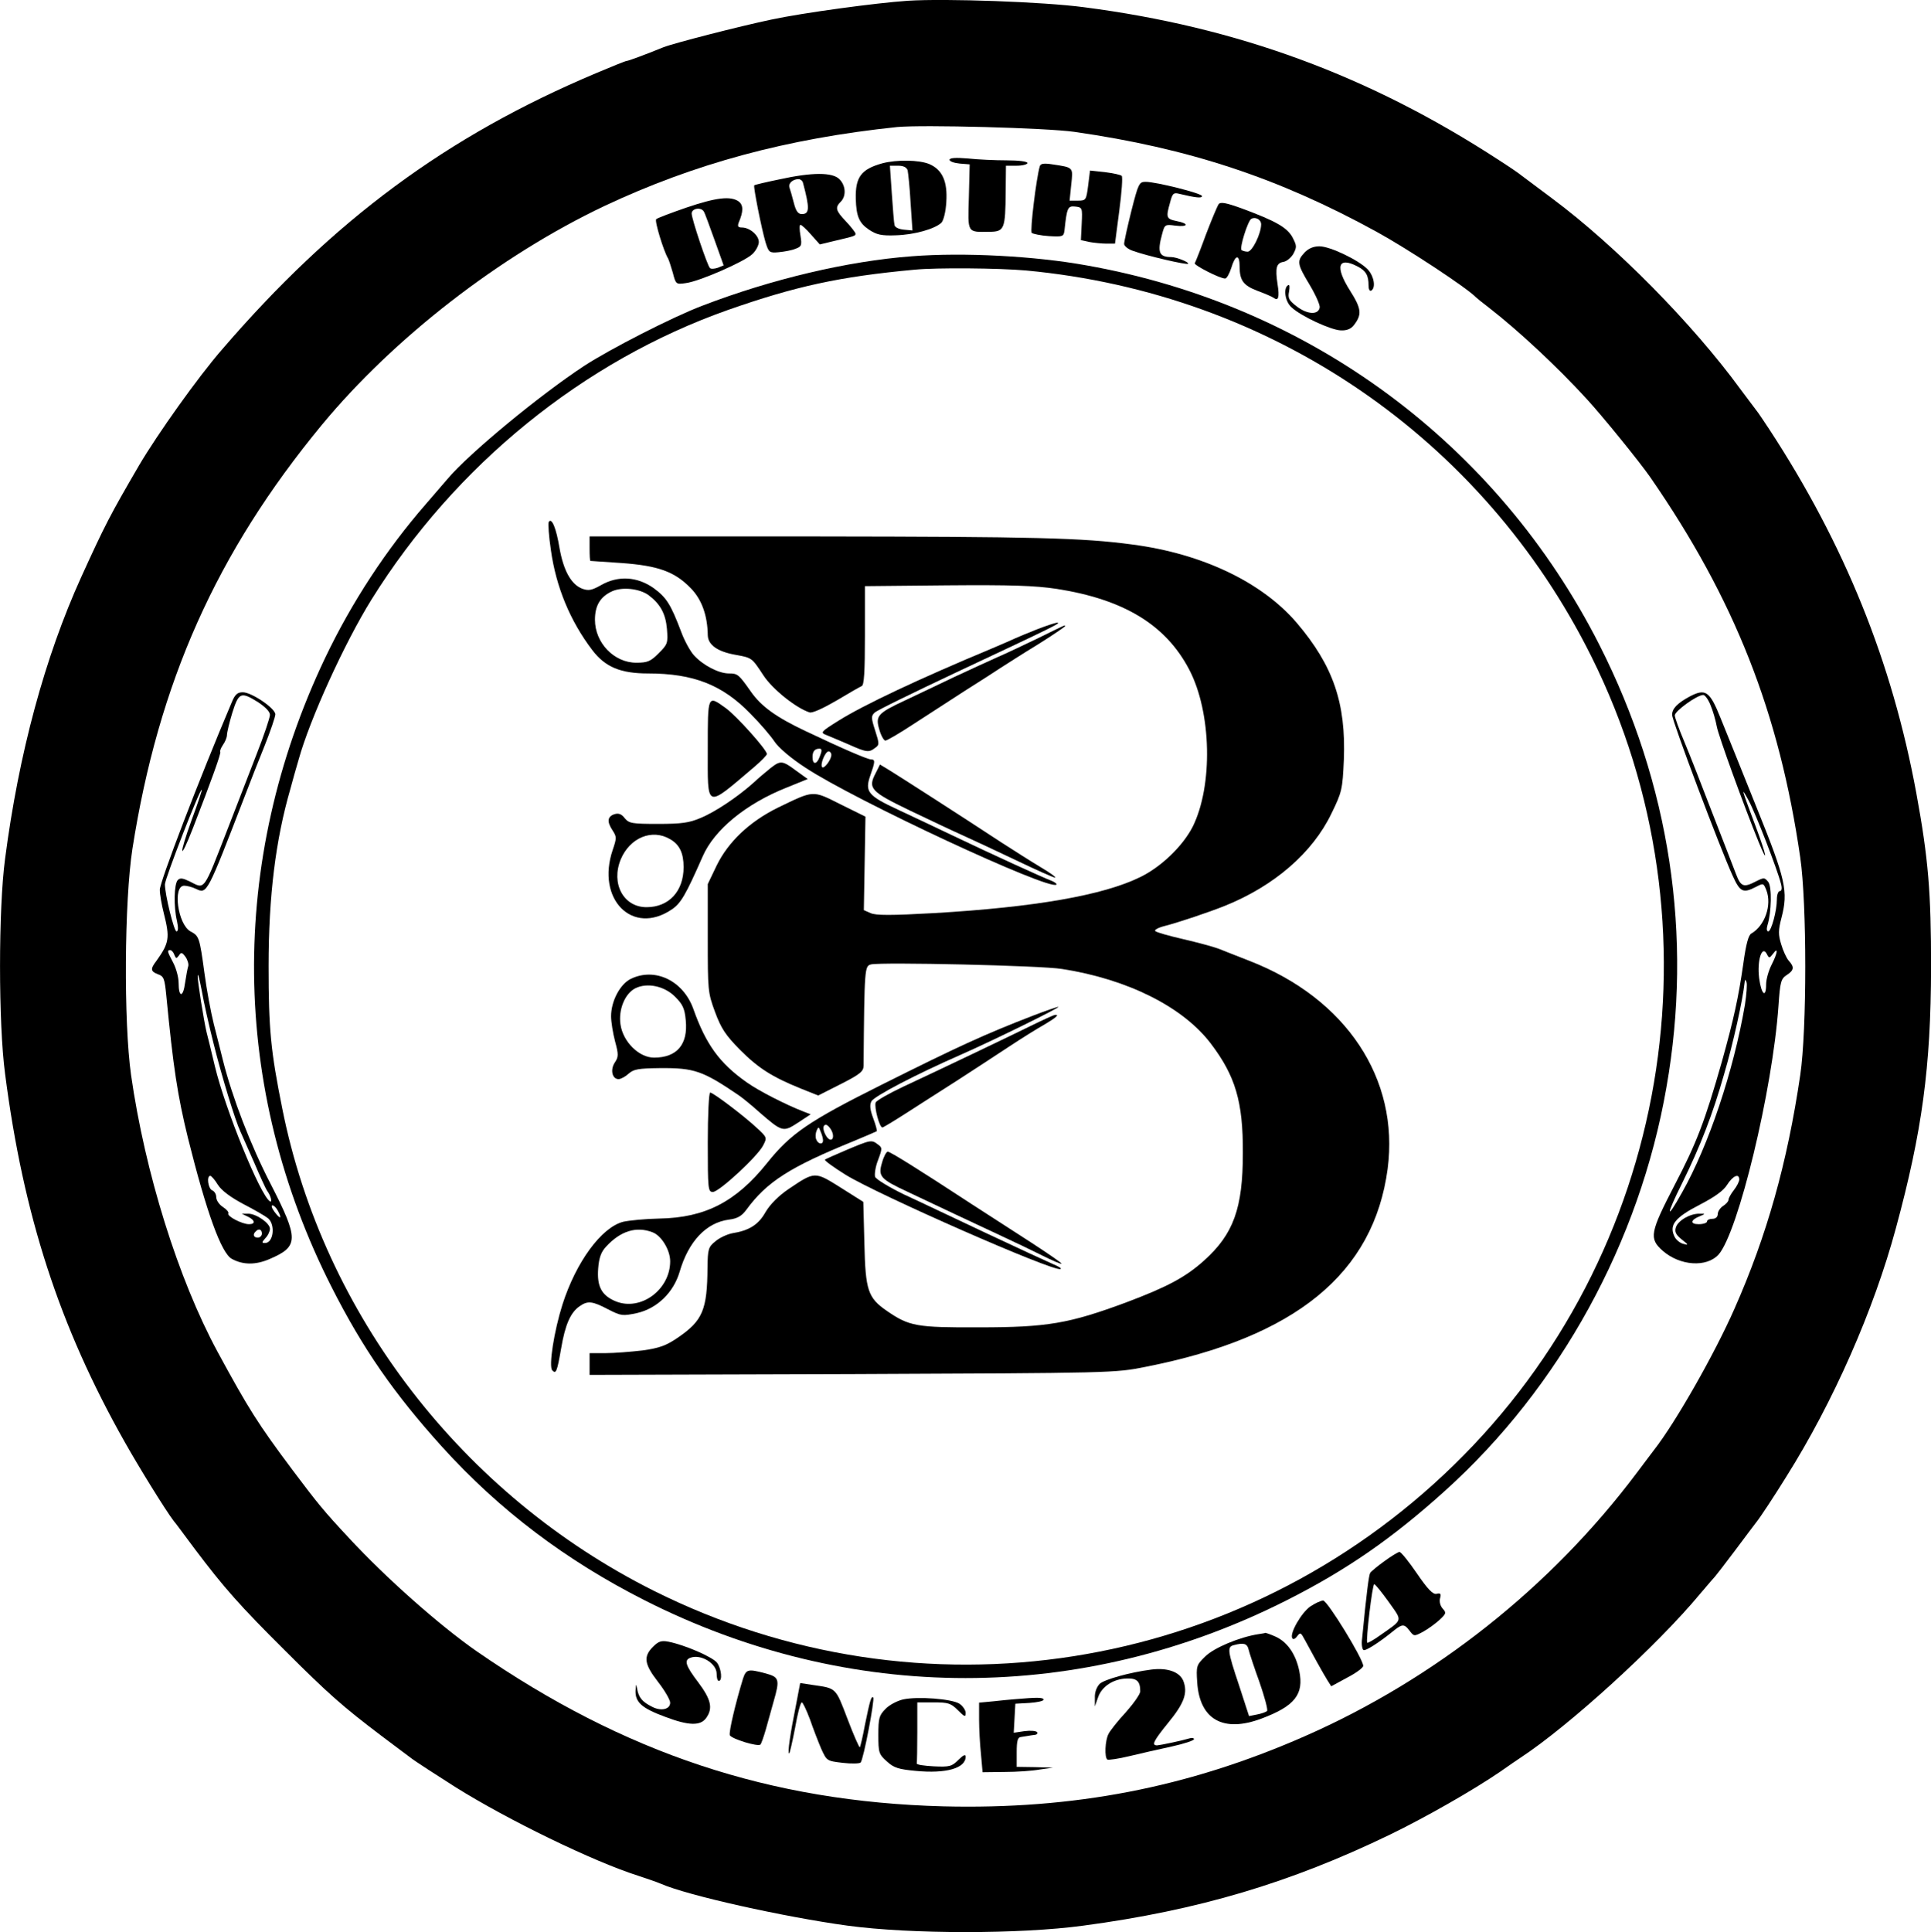 <?xml version="1.0" standalone="no"?>
<!DOCTYPE svg PUBLIC "-//W3C//DTD SVG 20010904//EN"
 "http://www.w3.org/TR/2001/REC-SVG-20010904/DTD/svg10.dtd">
<svg version="1.0" xmlns="http://www.w3.org/2000/svg"
 width="718.857pt" height="719.193pt" viewBox="0 0 718.857 719.193"
 preserveAspectRatio="xMidYMid meet">
<g transform="translate(-0.515,719.681) scale(0.1,-0.1)"
fill="#000000" stroke="none">
<path d="M3385 7194 c-119 -8 -391 -45 -508 -70 -119 -25 -364 -88 -402 -103
-69 -28 -131 -51 -137 -51 -4 0 -56 -21 -115 -46 -555 -234 -977 -546 -1393
-1030 -87 -100 -238 -312 -307 -429 -109 -187 -127 -222 -215 -415 -136 -299
-233 -658 -284 -1050 -25 -188 -25 -612 0 -800 68 -527 202 -940 445 -1370 54
-96 153 -256 183 -295 5 -5 40 -53 79 -105 107 -142 167 -210 333 -375 166
-166 219 -212 363 -321 54 -41 103 -77 108 -81 12 -10 105 -70 165 -108 196
-123 516 -278 680 -330 30 -10 69 -23 85 -30 100 -44 461 -124 695 -156 236
-32 643 -32 878 0 427 57 770 159 1142 339 132 64 309 165 410 234 30 21 63
44 74 51 183 120 511 419 671 612 28 33 53 62 56 65 3 3 36 46 73 95 37 50 73
97 79 105 14 17 70 102 112 170 175 278 326 621 408 925 98 361 130 599 131
970 0 281 -10 405 -55 650 -90 488 -267 926 -548 1355 -20 30 -41 62 -48 70
-6 8 -33 44 -60 80 -177 242 -462 531 -698 707 -55 41 -107 80 -115 86 -8 7
-46 33 -85 58 -482 314 -973 495 -1545 569 -150 20 -514 33 -655 24z m620
-488 c425 -61 759 -171 1125 -372 115 -63 338 -210 370 -244 3 -3 25 -21 50
-40 107 -83 253 -219 360 -336 61 -66 201 -239 239 -294 314 -454 480 -876
558 -1415 25 -172 25 -641 0 -810 -48 -326 -124 -597 -245 -870 -73 -166 -219
-423 -299 -525 -6 -8 -35 -46 -64 -85 -320 -426 -753 -769 -1239 -982 -433
-190 -858 -272 -1343 -260 -644 17 -1187 197 -1737 577 -138 96 -338 273 -475
421 -97 104 -116 128 -211 254 -128 171 -164 228 -279 440 -147 272 -270 667
-322 1030 -28 199 -25 648 5 842 97 619 313 1103 705 1578 268 324 664 631
1052 815 336 158 679 251 1090 294 94 9 554 -3 660 -18z"/>
<path d="M3540 6602 c0 -6 17 -12 38 -14 l37 -3 -3 -121 c-4 -137 -8 -131 78
-130 54 1 58 10 59 149 l1 97 40 0 c22 0 40 5 40 10 0 6 -33 10 -77 10 -43 0
-108 3 -145 7 -46 4 -68 2 -68 -5z"/>
<path d="M3290 6589 c-79 -22 -101 -51 -99 -133 2 -64 12 -89 49 -114 29 -19
46 -23 100 -21 70 2 146 24 170 47 8 9 16 41 18 77 5 77 -15 120 -63 141 -38
16 -122 17 -175 3z m94 -26 c2 -10 8 -64 11 -121 l7 -103 -32 3 c-20 2 -34 9
-35 18 -2 8 -6 61 -10 118 l-7 102 30 0 c21 0 32 -6 36 -17z"/>
<path d="M3876 6578 c-13 -44 -37 -241 -30 -248 5 -4 34 -10 64 -12 52 -3 55
-2 58 22 9 84 12 91 40 88 26 -3 27 -4 24 -64 l-3 -61 32 -7 c17 -3 46 -6 63
-6 l32 0 16 123 c9 67 13 125 9 129 -3 4 -31 10 -62 14 l-56 6 -7 -56 c-7 -54
-8 -56 -38 -56 l-31 0 6 59 c7 66 10 64 -70 76 -32 5 -44 3 -47 -7z"/>
<path d="M2906 6529 c-49 -10 -91 -20 -93 -22 -4 -5 27 -161 42 -212 12 -38
14 -40 49 -37 21 2 49 7 63 13 22 8 24 13 18 49 -4 22 -4 40 0 40 4 0 22 -16
39 -36 l33 -37 54 13 c77 18 79 19 79 27 0 4 -16 25 -35 45 -39 41 -42 52 -20
74 21 21 19 60 -5 84 -26 26 -102 26 -224 -1z m88 -11 c26 -97 25 -118 -4
-118 -14 0 -22 11 -30 43 -6 23 -13 48 -16 56 -5 15 12 31 34 31 7 0 14 -6 16
-12z"/>
<path d="M4217 6412 c-15 -60 -27 -115 -27 -123 0 -8 15 -20 33 -26 53 -19
200 -53 205 -48 6 5 -43 25 -63 25 -45 0 -52 18 -34 84 10 38 11 38 50 33 48
-6 52 8 4 17 -38 8 -40 13 -24 69 9 35 13 38 36 32 59 -14 83 -17 83 -8 0 10
-171 53 -210 53 -24 0 -27 -6 -53 -108z"/>
<path d="M2560 6424 c-58 -20 -108 -39 -112 -43 -7 -6 28 -120 44 -146 3 -5
11 -30 18 -54 11 -43 12 -43 48 -38 50 6 219 80 248 108 13 12 24 33 24 45 0
25 -34 54 -63 54 -14 0 -17 4 -12 18 18 42 18 65 0 79 -30 21 -83 15 -195 -23z
m65 -14 c4 -6 21 -53 40 -106 l34 -95 -22 -9 c-12 -4 -25 -5 -29 -1 -10 10
-68 183 -68 203 0 19 34 25 45 8z"/>
<path d="M4542 6437 c-5 -7 -26 -57 -47 -112 -20 -55 -39 -103 -42 -108 -4 -7
93 -57 113 -57 6 0 16 18 23 40 15 50 31 52 31 4 0 -51 14 -70 67 -90 27 -10
53 -21 60 -26 17 -13 22 2 14 52 -9 60 -4 78 22 82 12 2 28 15 37 30 13 25 13
30 -3 61 -20 37 -62 61 -189 108 -58 21 -79 25 -86 16z m158 -75 c0 -35 -33
-102 -50 -102 -9 0 -19 3 -23 6 -8 8 23 107 36 116 15 9 37 -2 37 -20z"/>
<path d="M4862 6257 c-30 -32 -28 -43 19 -121 22 -37 39 -75 37 -84 -5 -28
-46 -26 -85 4 -30 23 -34 31 -29 56 3 18 2 27 -4 23 -18 -11 -11 -61 13 -82
35 -33 147 -85 184 -86 22 -1 38 6 48 19 31 40 29 61 -14 129 -57 90 -45 128
28 90 31 -16 41 -33 41 -71 0 -14 4 -22 10 -19 18 11 10 55 -14 80 -35 35
-140 85 -179 85 -22 0 -41 -8 -55 -23z"/>
<path d="M3400 6243 c-239 -18 -522 -85 -780 -184 -111 -42 -345 -162 -440
-224 -166 -109 -429 -326 -509 -421 -14 -16 -50 -58 -81 -94 -148 -170 -276
-366 -374 -571 -362 -759 -353 -1602 24 -2344 116 -229 233 -397 412 -595 212
-234 459 -421 753 -570 762 -386 1626 -386 2390 0 224 113 395 232 590 408
427 385 724 926 824 1502 99 563 13 1129 -250 1647 -380 748 -1078 1265 -1909
1412 -193 35 -458 49 -650 34z m425 -53 c912 -85 1699 -622 2105 -1438 499
-1003 291 -2225 -512 -3008 -797 -778 -1987 -965 -2980 -468 -711 356 -1229
1028 -1382 1794 -43 214 -51 295 -51 530 0 261 26 470 81 660 8 30 22 80 31
110 42 151 171 434 271 595 312 501 789 888 1327 1078 251 88 414 124 695 150
82 8 313 6 415 -3z"/>
<path d="M2048 5254 c-3 -5 0 -52 8 -105 19 -136 71 -263 154 -372 48 -63 105
-87 208 -87 168 0 276 -42 380 -149 36 -36 76 -83 90 -104 15 -23 62 -63 116
-98 183 -121 909 -459 934 -435 2 3 -7 10 -20 15 -30 11 -216 96 -369 169 -58
28 -148 70 -201 95 -112 52 -124 67 -103 127 18 51 19 60 3 60 -13 0 -106 40
-243 105 -110 52 -166 92 -205 148 -45 64 -49 67 -81 67 -38 0 -96 30 -130 67
-14 15 -36 55 -48 88 -39 103 -55 128 -103 163 -61 43 -132 47 -195 11 -34
-19 -46 -22 -69 -14 -42 15 -71 67 -86 152 -12 73 -29 115 -40 97z m371 -272
c44 -33 64 -69 69 -126 4 -53 3 -57 -31 -91 -30 -30 -41 -35 -83 -35 -83 0
-154 74 -154 160 0 53 20 86 64 106 38 17 101 10 135 -14z m638 -601 c-11 -31
-27 -32 -27 -2 0 21 8 31 26 31 9 0 10 -7 1 -29z m43 6 c0 -18 -27 -53 -34
-46 -9 9 11 59 24 59 5 0 10 -6 10 -13z"/>
<path d="M2200 5155 c0 -25 1 -45 3 -46 1 0 54 -4 117 -8 136 -10 197 -32 257
-94 41 -42 62 -102 63 -175 1 -35 35 -60 100 -72 65 -12 63 -10 107 -77 34
-52 122 -122 172 -138 11 -3 50 15 100 44 45 27 87 51 94 54 9 3 12 53 12 188
l0 184 305 3 c240 2 327 -1 408 -13 251 -39 407 -134 494 -300 84 -160 89
-434 13 -586 -37 -72 -117 -149 -195 -187 -139 -68 -392 -112 -767 -134 -160
-9 -218 -9 -237 0 l-25 11 3 174 3 174 -93 46 c-106 53 -97 53 -234 -13 -105
-52 -184 -127 -227 -215 l-33 -69 0 -201 c0 -194 0 -202 27 -275 23 -62 39
-86 93 -141 69 -69 120 -101 226 -144 l65 -26 85 43 c71 36 84 47 84 68 3 367
4 371 28 377 38 9 632 -4 711 -17 244 -38 450 -141 554 -278 91 -120 120 -216
119 -407 0 -206 -35 -302 -144 -400 -69 -62 -136 -98 -290 -156 -213 -79 -294
-93 -548 -93 -233 -1 -260 4 -343 61 -71 49 -80 76 -84 251 l-4 155 -84 53
c-97 61 -96 61 -194 -5 -37 -25 -69 -57 -86 -86 -27 -48 -62 -69 -125 -79 -19
-4 -47 -17 -62 -30 -26 -21 -28 -29 -29 -97 -1 -158 -18 -198 -110 -261 -44
-30 -68 -39 -132 -48 -43 -5 -105 -10 -138 -10 l-59 0 0 -41 0 -40 978 3 c968
4 978 4 1092 27 559 110 849 348 901 737 44 335 -154 634 -514 774 -45 18 -98
38 -117 46 -19 7 -78 23 -130 35 -52 12 -99 25 -104 30 -5 4 11 13 35 19 51
13 167 52 224 75 184 74 327 198 397 344 39 80 41 89 46 200 8 210 -39 349
-175 509 -129 151 -351 258 -613 292 -184 25 -367 29 -1167 30 l-853 0 0 -45z"/>
<path d="M3865 4854 c-33 -13 -69 -28 -80 -33 -11 -5 -49 -22 -85 -37 -276
-115 -479 -211 -572 -269 -67 -42 -70 -45 -47 -54 13 -5 50 -21 83 -35 67 -30
76 -31 99 -13 16 11 16 15 0 65 -15 46 -15 54 -2 66 7 8 145 75 304 150 371
174 393 185 375 185 -8 -1 -42 -12 -75 -25z"/>
<path d="M3867 4820 c-54 -26 -122 -58 -150 -70 -29 -13 -99 -45 -157 -72 -58
-28 -141 -67 -185 -88 -103 -48 -112 -58 -96 -110 6 -22 17 -40 22 -40 6 0 54
28 107 63 54 35 139 90 190 123 51 32 110 70 131 84 22 14 84 54 140 88 56 35
101 66 101 68 0 5 7 8 -103 -46z"/>
<path d="M2640 4410 c0 -228 -11 -224 173 -68 26 22 47 44 47 48 0 16 -113
142 -153 171 -68 49 -67 51 -67 -151z"/>
<path d="M2874 4338 c-16 -13 -45 -37 -64 -55 -57 -51 -141 -108 -197 -131
-42 -18 -71 -22 -158 -22 -97 0 -108 2 -124 21 -12 16 -23 20 -39 15 -26 -9
-28 -28 -6 -61 15 -23 15 -28 0 -72 -62 -183 73 -320 219 -222 35 23 53 55
116 198 43 99 161 196 312 256 l79 32 -43 31 c-51 38 -58 39 -95 10z m-374
-265 c35 -20 50 -52 50 -104 0 -90 -55 -149 -138 -149 -86 0 -133 88 -96 178
34 81 117 115 184 75z"/>
<path d="M3265 4319 c-30 -57 -18 -69 127 -139 73 -35 162 -77 198 -93 36 -16
125 -58 199 -93 73 -35 138 -64 144 -64 6 0 -18 18 -54 39 -35 21 -101 63
-146 92 -146 96 -375 243 -414 267 l-38 23 -16 -32z"/>
<path d="M2353 3553 c-40 -20 -73 -83 -73 -139 0 -21 7 -64 15 -94 13 -48 13
-57 -1 -78 -18 -27 -10 -62 14 -62 8 0 25 9 37 20 19 17 36 20 117 21 128 1
159 -10 293 -101 12 -8 48 -37 79 -65 83 -72 87 -73 142 -37 l47 31 -26 10
c-67 26 -167 77 -212 109 -101 71 -152 141 -199 274 -38 105 -143 155 -233
111z m165 -66 c29 -29 36 -44 40 -88 9 -90 -33 -139 -118 -139 -56 0 -116 59
-125 124 -8 54 16 114 55 134 44 22 108 9 148 -31z"/>
<path d="M3850 3416 c-179 -69 -279 -115 -565 -258 -268 -134 -336 -180 -424
-290 -116 -145 -231 -204 -401 -207 -52 -1 -113 -7 -135 -12 -81 -21 -175
-149 -226 -308 -31 -98 -52 -230 -38 -245 14 -15 18 -5 33 81 15 89 35 134 68
157 31 22 48 20 107 -11 49 -25 54 -25 107 -14 75 17 136 76 159 153 33 114
99 184 184 195 31 4 47 13 64 36 77 105 161 159 402 257 44 18 82 35 84 36 2
2 -4 24 -13 48 -12 32 -14 50 -7 63 9 19 169 102 331 173 123 54 377 179 365
179 -5 0 -48 -15 -95 -33z m-750 -426 c15 -28 1 -49 -17 -25 -15 22 -17 45 -3
45 5 0 14 -9 20 -20z m-31 -37 c1 -18 -18 -16 -25 2 -4 8 -3 23 1 33 7 16 8
15 15 -3 5 -11 9 -26 9 -32z m-635 -343 c33 -12 66 -66 66 -108 0 -106 -110
-187 -203 -149 -53 22 -70 56 -65 122 3 40 11 62 29 81 54 59 113 77 173 54z"/>
<path d="M3840 3377 c-94 -46 -322 -155 -472 -225 -53 -25 -99 -51 -103 -59
-6 -17 14 -93 25 -93 3 0 43 24 88 53 44 28 129 83 189 121 59 38 146 95 193
126 47 31 106 68 133 83 44 26 57 38 40 36 -5 0 -46 -19 -93 -42z"/>
<path d="M2640 2945 c0 -175 1 -185 19 -185 23 0 166 132 187 173 15 29 15 30
-23 65 -48 45 -163 132 -174 132 -5 0 -9 -83 -9 -185z"/>
<path d="M3158 2917 c-42 -18 -79 -34 -82 -37 -2 -3 32 -28 77 -56 120 -74
772 -361 800 -351 6 2 -7 10 -29 19 -21 9 -131 60 -244 113 -113 53 -251 119
-308 145 -56 27 -105 57 -109 66 -3 9 1 38 11 63 16 43 16 46 -1 58 -23 18
-27 17 -115 -20z"/>
<path d="M3289 2870 c-16 -52 -7 -62 96 -110 44 -21 125 -59 180 -85 55 -26
134 -63 175 -82 41 -19 106 -50 144 -69 38 -19 70 -33 73 -31 2 2 -49 37 -112
78 -64 41 -164 106 -223 144 -200 131 -303 195 -312 195 -5 0 -15 -18 -21 -40z"/>
<path d="M868 4583 c-121 -285 -267 -666 -268 -698 0 -17 7 -57 15 -88 23 -91
20 -110 -27 -176 -24 -31 -23 -40 6 -51 21 -7 24 -17 30 -77 26 -270 42 -374
81 -533 69 -276 124 -428 163 -449 42 -23 89 -23 140 -1 110 47 110 74 5 279
-75 145 -143 322 -178 461 -7 30 -23 91 -34 135 -11 44 -27 130 -35 191 -18
133 -20 137 -52 154 -47 26 -67 170 -23 170 10 0 30 -5 44 -12 41 -19 40 -21
182 347 19 50 52 134 74 188 21 53 39 105 39 115 0 22 -88 82 -121 82 -20 0
-29 -8 -41 -37z m98 0 c27 -18 44 -35 44 -47 0 -11 -23 -79 -51 -150 -28 -72
-75 -194 -105 -271 -94 -242 -85 -228 -143 -199 -25 12 -35 14 -44 5 -14 -14
-16 -99 -3 -153 5 -24 5 -38 -2 -38 -9 0 -43 137 -43 175 0 21 131 358 137
352 2 -1 -15 -52 -37 -111 -50 -138 -46 -161 5 -30 69 178 105 278 101 282 -2
3 2 14 10 26 8 11 15 28 15 37 0 9 9 47 20 83 24 76 32 79 96 39z m-312 -940
c6 -15 8 -15 17 -3 8 13 12 12 24 -4 8 -11 13 -27 11 -35 -3 -9 -8 -37 -12
-63 -7 -55 -24 -55 -24 0 0 21 -9 54 -20 75 -22 42 -24 47 -11 47 5 0 12 -8
15 -17z m146 -330 c30 -121 81 -288 100 -328 5 -11 28 -63 51 -115 22 -52 44
-99 48 -105 14 -18 21 -46 11 -40 -36 22 -167 344 -205 503 -14 59 -28 116
-31 127 -10 42 -34 191 -33 210 1 11 7 -14 15 -55 7 -41 27 -130 44 -197z m16
-526 c14 -22 48 -47 95 -72 41 -21 82 -45 92 -53 28 -24 20 -92 -11 -92 -13 0
-13 2 1 18 10 10 17 26 17 35 0 21 -52 57 -82 56 l-23 0 23 -11 c27 -13 29
-28 4 -28 -26 0 -83 30 -77 40 3 4 -6 15 -20 24 -14 9 -25 25 -25 37 0 11 -7
22 -15 25 -15 6 -22 54 -7 54 4 0 17 -15 28 -33z m224 -98 c16 -30 8 -31 -13
-3 -10 13 -13 24 -8 24 6 0 15 -9 21 -21z m-60 -84 c0 -8 -7 -15 -15 -15 -16
0 -20 12 -8 23 11 12 23 8 23 -8z"/>
<path d="M6295 4604 c-46 -25 -65 -45 -65 -68 0 -23 180 -500 225 -598 28 -62
39 -67 86 -43 29 15 29 15 40 -12 21 -56 -6 -132 -56 -161 -11 -6 -20 -40 -30
-113 -18 -125 -35 -204 -80 -365 -63 -221 -94 -302 -175 -457 -92 -178 -97
-200 -45 -246 64 -56 163 -63 208 -14 73 83 201 611 223 926 6 88 9 100 30
114 28 18 30 30 8 54 -8 9 -21 37 -28 61 -11 36 -11 52 1 98 26 99 16 143 -92
410 -54 135 -115 286 -135 335 -40 100 -56 110 -115 79z m78 -32 c9 -21 19
-56 23 -78 6 -35 103 -301 156 -431 37 -91 30 -51 -11 58 -54 144 -56 151 -26
96 26 -48 107 -257 120 -309 5 -18 3 -28 -4 -28 -6 0 -11 -14 -11 -31 0 -43
-21 -119 -32 -119 -6 0 -7 9 -3 23 15 48 17 142 3 161 -14 17 -16 17 -46 2
-46 -24 -56 -20 -74 27 -9 23 -48 125 -88 227 -39 102 -86 222 -105 267 -19
45 -35 89 -35 97 0 16 83 76 106 76 6 0 19 -17 27 -38z m233 -925 c20 27 17 3
-6 -42 -11 -22 -20 -54 -20 -72 0 -54 -18 -38 -26 23 -8 65 10 123 28 91 9
-18 10 -18 24 0z m-105 -191 c-42 -245 -135 -523 -234 -698 -60 -108 -61 -88
0 34 68 138 114 256 157 408 34 115 69 275 76 340 1 12 3 12 7 1 3 -8 0 -46
-6 -85z m-21 -650 c0 -7 -9 -25 -20 -39 -11 -14 -20 -30 -20 -36 0 -6 -9 -16
-20 -23 -11 -7 -20 -21 -20 -30 0 -11 -8 -18 -20 -18 -11 0 -20 -4 -20 -10 0
-5 -14 -10 -31 -10 -33 0 -31 16 5 30 21 9 21 9 -2 9 -34 1 -80 -25 -88 -51
-5 -17 0 -27 22 -45 26 -20 26 -22 5 -16 -12 3 -28 16 -33 29 -19 41 3 69 94
116 56 29 90 53 103 75 21 33 45 44 45 19z"/>
<path d="M5158 1385 c-25 -18 -49 -38 -52 -43 -5 -8 -14 -78 -30 -244 -3 -21
0 -40 5 -43 7 -5 59 28 114 73 30 24 38 24 56 1 18 -24 18 -24 52 -6 18 10 46
30 61 44 25 23 26 27 12 42 -9 10 -13 26 -10 38 5 17 2 21 -13 17 -13 -3 -32
16 -73 76 -30 44 -59 80 -65 80 -5 0 -31 -16 -57 -35z m17 -151 c52 -74 55
-63 -33 -125 -24 -17 -45 -29 -47 -27 -6 6 19 218 26 218 4 0 28 -30 54 -66z"/>
<path d="M4883 1217 c-33 -23 -78 -101 -67 -118 3 -6 11 -3 18 7 12 16 14 14
28 -12 22 -41 68 -125 85 -152 l14 -22 59 32 c33 17 60 37 60 44 0 26 -134
244 -149 243 -9 0 -30 -10 -48 -22z"/>
<path d="M4690 1114 c-71 -11 -166 -51 -198 -83 -33 -32 -34 -36 -30 -96 9
-139 97 -189 240 -135 123 46 158 90 140 177 -13 64 -46 110 -91 129 -18 8
-34 13 -35 13 0 -1 -12 -3 -26 -5z m-37 -56 c3 -13 21 -68 41 -123 19 -55 32
-103 28 -107 -4 -4 -21 -10 -37 -13 l-30 -6 -37 114 c-43 128 -45 144 -20 150
37 10 50 6 55 -15z"/>
<path d="M2436 1067 c-37 -37 -32 -65 19 -131 25 -32 45 -67 45 -77 0 -25 -34
-33 -68 -15 -36 18 -49 34 -55 66 -4 21 -4 20 -6 -7 -1 -43 24 -65 111 -97 87
-33 131 -34 152 -4 26 36 18 69 -29 132 -48 63 -54 83 -30 92 39 15 98 -21 98
-59 0 -15 3 -27 8 -27 14 0 10 44 -6 67 -15 21 -120 67 -182 79 -26 5 -37 1
-57 -19z"/>
<path d="M4290 982 c-78 -10 -175 -37 -191 -53 -11 -11 -19 -32 -18 -51 l0
-33 12 34 c14 41 58 69 108 70 37 1 49 -11 49 -48 0 -10 -24 -44 -53 -77 -30
-32 -59 -69 -65 -81 -13 -24 -16 -89 -4 -96 4 -2 41 3 82 13 41 10 112 26 158
36 45 10 82 22 82 27 0 5 -8 6 -17 3 -30 -9 -107 -25 -120 -26 -22 0 -14 16
41 84 60 73 74 112 56 157 -14 33 -60 49 -120 41z"/>
<path d="M2771 948 c-28 -92 -53 -198 -49 -210 6 -14 105 -44 114 -35 3 3 12
28 20 56 8 28 21 75 29 104 24 83 21 91 -30 105 -65 17 -72 16 -84 -20z"/>
<path d="M2968 848 c-21 -105 -32 -178 -25 -178 2 0 12 43 22 95 9 52 20 95
25 95 4 0 17 -28 30 -62 12 -35 31 -84 42 -110 21 -46 21 -46 80 -53 33 -4 63
-3 67 1 11 12 53 235 47 242 -7 7 -12 -9 -31 -102 -8 -44 -17 -81 -19 -83 -2
-2 -23 45 -46 106 -45 118 -41 113 -130 126 l-46 7 -16 -84z"/>
<path d="M3367 871 c-21 -5 -51 -20 -65 -35 -24 -24 -27 -34 -27 -97 0 -67 2
-72 32 -99 26 -24 44 -29 107 -35 114 -11 186 10 186 53 0 10 -9 6 -27 -12
-24 -24 -32 -27 -92 -24 -36 2 -65 6 -63 11 1 4 2 57 2 117 l0 110 61 0 c54 0
64 -3 90 -29 25 -25 29 -27 29 -10 0 10 -10 25 -23 34 -28 18 -155 28 -210 16z"/>
<path d="M3785 872 c-16 -1 -54 -5 -82 -8 l-53 -5 0 -62 c0 -34 3 -92 7 -129
l6 -68 81 1 c45 0 104 4 131 9 l50 7 -67 2 -68 1 0 55 c0 42 4 55 15 56 8 1
20 3 25 4 6 1 17 3 26 4 8 0 13 5 10 10 -3 5 -24 7 -47 4 l-40 -6 3 54 3 54
53 3 c28 2 52 7 52 12 0 9 -24 9 -105 2z"/>
</g>
</svg>
